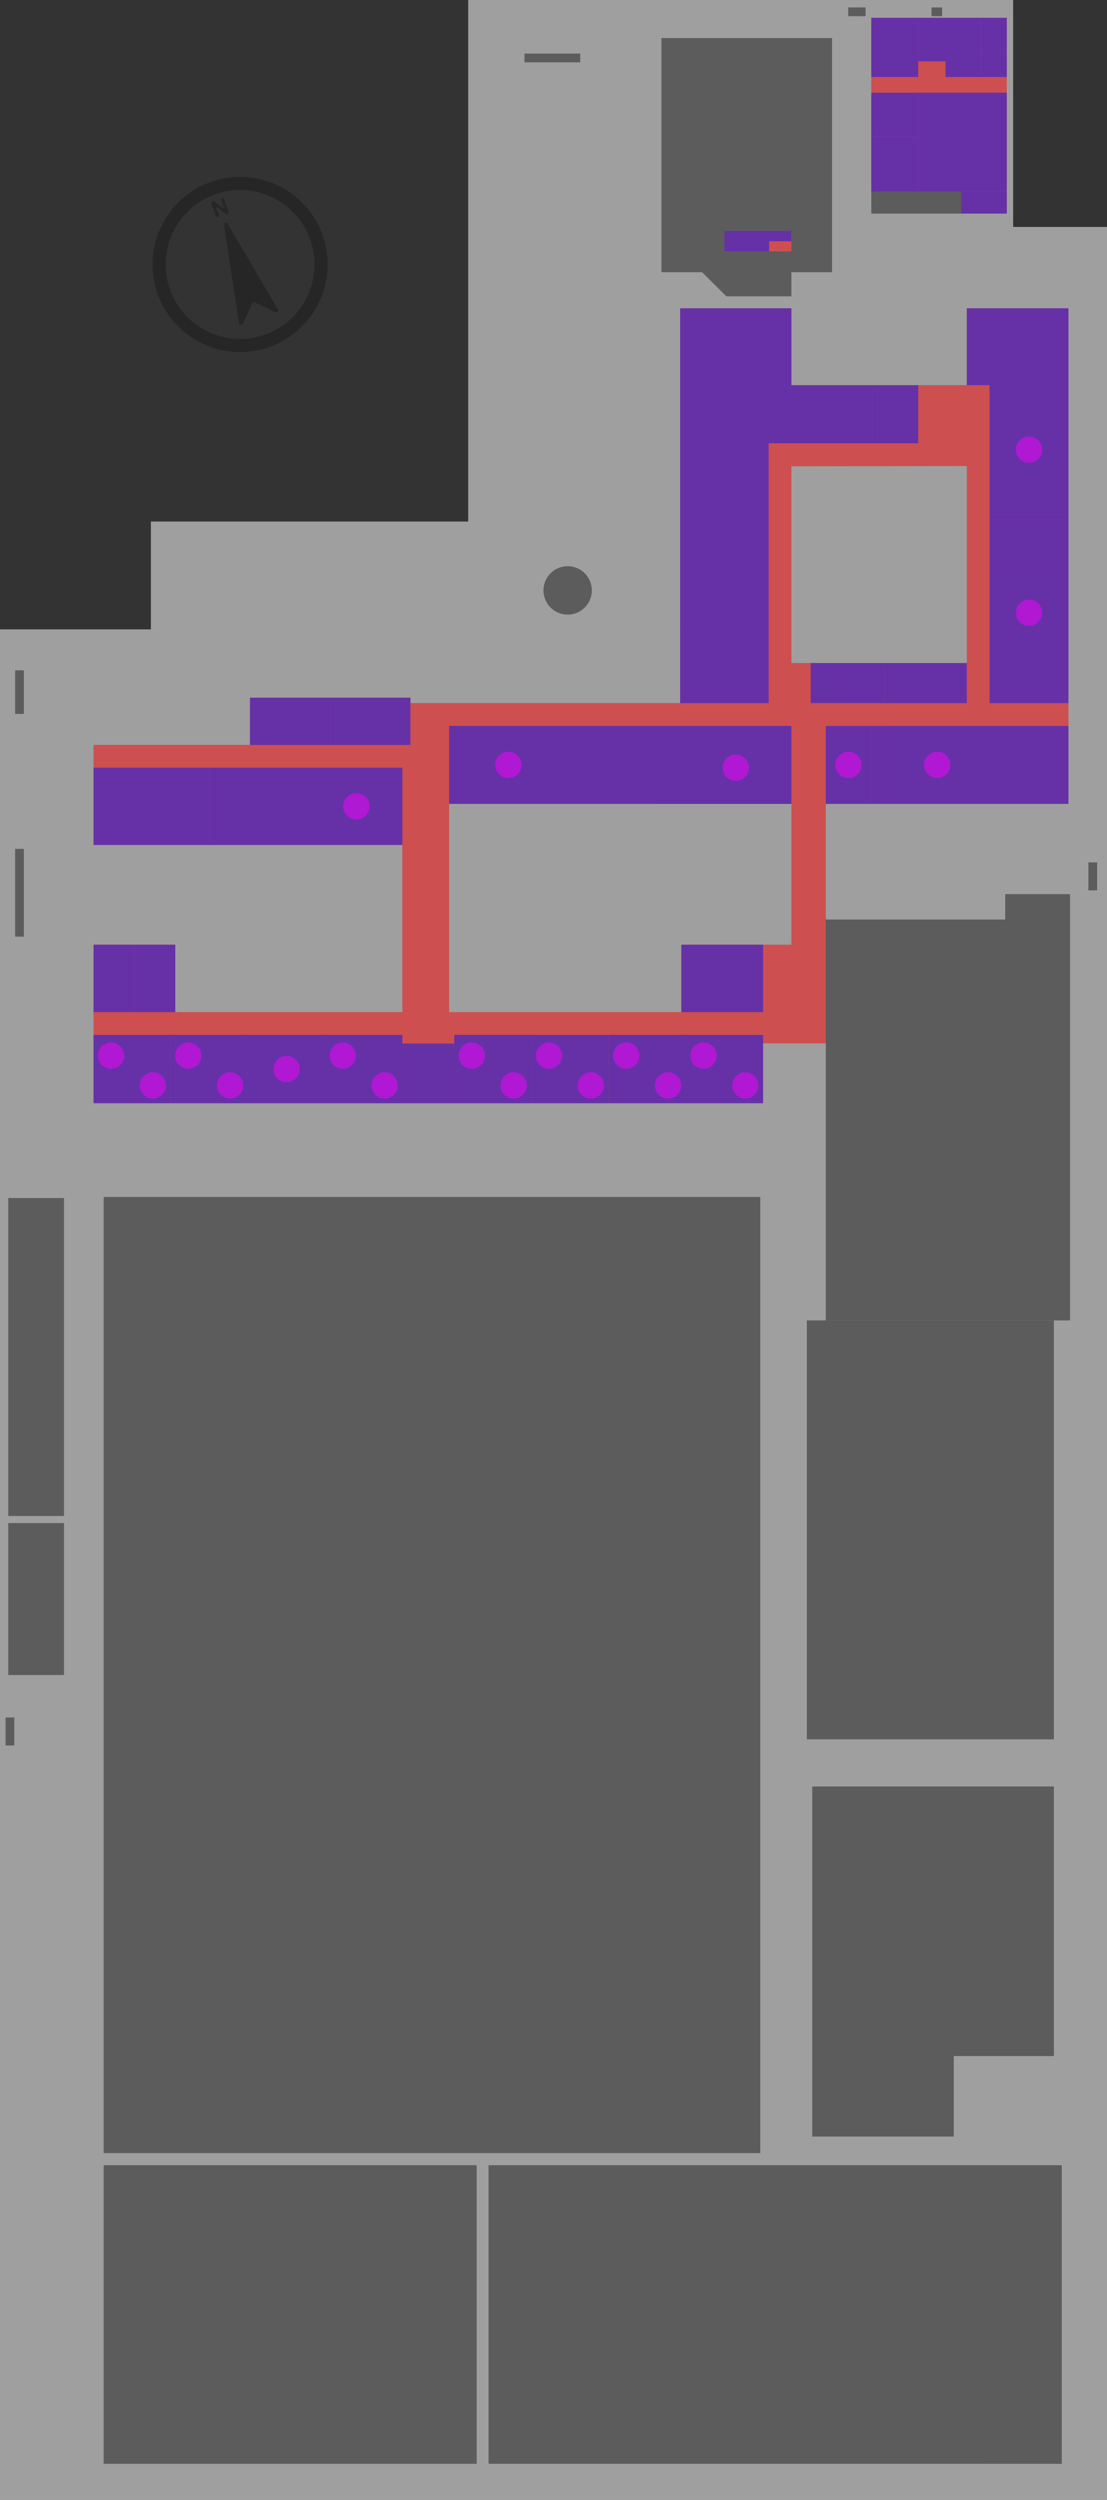 <?xml version="1.0" encoding="UTF-8" standalone="no"?>
<svg width="1991.316" height="4493.032" viewBox="0 0 1991.316 4493.032" version="1.1" xml:space="preserve" style="clip-rule:evenodd;fill-rule:evenodd;stroke-linejoin:round;stroke-miterlimit:2" id="svg93"
    xmlns="http://www.w3.org/2000/svg"
    xmlns:svg="http://www.w3.org/2000/svg">
    <rect x="0" y="0" width="1991.316" height="4493.032" fill="#333333" stroke="none"/>
    <defs id="defs93" />
    <path d="m 1822.498,407.861 h 168.818 v 4085.171 H 0 V 1131.161 H 271.412 V 937.339 H 842.211 V 0 h 980.287 z" style="fill:#ffffff;fill-opacity:0.53;stroke-width:2.308" id="base" />
    <path id="enclosure-classroom_building" d="M 1739.131,692.241 V 554.085 h 182.86 v 890.693 h -436.55 v 430.43 h -112.78 v 107.62 H 168.25 v -284.95 h 147.071 v 121.2 h 408.47 v -300.44 h -555.541 v -179.81 h 281.438 v -84.93 h 288.683 v 9.82 H 1223.461 V 554.085 h 200.14 v 138.156 z m 0,145.378 -315.53,0.457 v 353.562 h 315.53 z m -315.53,607.159 H 807.861 v 374.3 H 1225.591 v -121.2 h 198.01 z" style="fill:#fd0000;fill-opacity:0.5" />
    <path d="m 1811.1,31.975 v 351.929 h -81.883 V 344.556 H 1567.337 V 31.975 Z" style="fill:#fd0000;fill-opacity:0.5;stroke-width:1.033" id="enclosure-nishi_hall" />
    <path id="enclosure-audiovisual_hall" style="fill:#fd0000;fill-opacity:0.5" d="m 1303.111,414.717 h 120.383 v 37.008 H 1303.111 Z" />
    <path id="none-nishi_hall" style="fill:#1a1a1a;fill-opacity:0.5;stroke-width:1.032" d="m 1567.337,344.553 h 161.874 v 39.37 h -161.874 z" />
    <path d="m 1924.853,1606.968 v 766.2 h -439.418 v -720.55 h 322.78 v -45.65 z" style="fill:#1a1a1a;fill-opacity:0.5;stroke-width:1.019" id="none-enclosure-pool" />
    <path id="none-audiovisual_hall" d="M 1496.741,68.417 V 489.22 h -73.14 v 43.395 h -116.94 l -43.72,-43.395 h -73.14 V 68.417 Z m -73.24,346.3 h -120.39 v 37.008 h 120.39 z" style="fill:#1a1a1a;fill-opacity:0.5" />
    <path d="m 1895.761,3210.817 v 484.516 h -180.08 v 144.624 h -254.58 v -629.14 z" style="fill:#1a1a1a;fill-opacity:0.5;stroke-width:0.997" id="none-martial_arts_field" />
    <path id="none-enclosure-gym" style="fill:#1a1a1a;fill-opacity:0.5;stroke-width:0.991" d="m 1451.348,2373.167 h 444.409 v 752.868 h -444.409 z" />
    <path id="main-wc_class_west_3f" style="fill:#0015ff;fill-opacity:0.5;stroke-width:1.221" d="m 168.25,1697.877 h 73.535 v 121.208 h -73.535 z" />
    <path id="main-stairs_class_west_3f" style="fill:#0015ff;fill-opacity:0.5;stroke-width:1.221" d="m 241.785,1697.877 h 73.535 v 121.208 h -73.535 z" />
    <path id="main-wc_class_east_3f" style="fill:#0015ff;fill-opacity:0.5;stroke-width:1.221" d="m 1225.586,1697.877 h 73.535 v 121.208 h -73.535 z" />
    <path id="main-stairs_class_east_3f" style="fill:#0015ff;fill-opacity:0.5;stroke-width:1.221" d="m 1299.126,1697.877 h 73.535 v 121.208 h -73.535 z" />
    <path id="main-wc_management_north_3f" style="fill:#0015ff;fill-opacity:0.5;stroke-width:1.133" d="m 1504.646,692.241 h 73.535 v 104.491 h -73.535 z" />
    <path id="main-stairs_management_north_3f" style="fill:#0015ff;fill-opacity:0.5;stroke-width:1.133" d="m 1578.186,692.241 h 73.535 v 104.491 h -73.535 z" />
    <path id="main-stairs_management_west_3f" style="fill:#0015ff;fill-opacity:0.5;stroke-width:1.055" d="m 449.688,1253.902 h 144.84 v 84.927 h -144.84 z" />
    <path id="none-wc" style="fill:#0015ff;fill-opacity:0.5;stroke-width:1.052" d="m 594.528,1253.902 h 143.838 v 84.927 h -143.838 z" />
    <path id="main-stairs_class_center_3f" style="fill:#0015ff;fill-opacity:0.5;stroke-width:1.088" d="m 723.793,1875.608 h 93.318 v 107.22 h -93.318 z" />
    <path id="main-stairs_management_center_3f" style="fill:#0015ff;fill-opacity:0.5;stroke-width:1.006" d="m 1507.715,1191.682 h 84.105 v 71.985 h -84.105 z" />
    <path id="main-wc_management_center_accessible_3f" style="fill:#0015ff;fill-opacity:0.5;stroke-width:0.545" d="m 1458.323,1191.638 h 49.391 v 35.992 h -49.391 z" />
    <path id="main-ev_3f" style="fill:#0015ff;fill-opacity:0.5;stroke-width:0.545" d="m 1458.323,1227.63 h 49.391 v 35.992 h -49.391 z" />
    <path id="main-wc_management_center_3f" style="fill:#0015ff;fill-opacity:0.5;stroke-width:1.332" d="m 1591.817,1191.681 h 147.316 v 72.03 h -147.316 z" />
    <path id="none-grand" style="fill:#1a1a1a;fill-opacity:0.5;stroke-width:0.988" d="m 186.517,2151.267 h 1181.144 v 1718.463 H 186.517 Z" />
    <path id="none-gate_west_0" style="fill:#1a1a1a;fill-opacity:0.5;stroke-width:1.102" d="m 27.198,1525.675 h 15.696 v 157.701 H 27.198 Z" />
    <path id="none-gate_west_1" style="fill:#1a1a1a;fill-opacity:0.5;stroke-width:0.777" d="m 27.198,1204.781 h 15.696 v 78.33 H 27.198 Z" />
    <path id="none-clubroom_building_1" style="fill:#1a1a1a;fill-opacity:0.5" d="m 14.816,2737.368 h 100.303 v 273.126 H 14.816 Z" />
    <path id="none-clubroom_building_0" style="fill:#1a1a1a;fill-opacity:0.5;stroke-width:1.098" d="m 14.815,2153.192 h 100.302 v 571.43 H 14.815 Z" />
    <path id="none-tennis_court" style="fill:#1a1a1a;fill-opacity:0.5;stroke-width:0.98" d="m 186.517,3891.448 h 670.976 v 536.734 H 186.517 Z" />
    <path id="none-handball_court" style="fill:#1a1a1a;fill-opacity:0.5;stroke-width:1.001" d="M 878.89,3891.448 H 1909.993 v 536.733 H 878.89 Z" />
    <path id="none-fountain" style="fill:#1a1a1a;fill-opacity:0.5;stroke-width:0.906" d="m 1064.623,1061.134 a 43.502,43.502 0 0 1 -43.502,43.502 43.502,43.502 0 0 1 -43.502,-43.502 43.502,43.502 0 0 1 43.502,-43.502 43.502,43.502 0 0 1 43.502,43.502 z" />
    <path id="none-gate_north_0" style="fill:#1a1a1a;fill-opacity:0.5;stroke-width:0.879" d="m 943.421,112.029 v -15.696 h 100.303 v 15.696 z" />
    <path id="none-gate_east_0" style="fill:#1a1a1a;fill-opacity:0.5;stroke-width:0.622" d="m 1973.558,1600.246 h -15.696 v -50.305 h 15.696 z" />
    <path id="none-gate_nishi_hall_0" style="fill:#1a1a1a;fill-opacity:0.5;stroke-width:0.49" d="m 1525.815,29.072 v -15.696 h 31.191 v 15.696 z" />
    <path id="none-gate_nishi_hall_1" style="fill:#1a1a1a;fill-opacity:0.5;stroke-width:0.382" d="m 1675.663,29.072 v -15.696 h 18.994 v 15.696 z" />
    <path id="none-gate_west_2" style="fill:#1a1a1a;fill-opacity:0.5;stroke-width:0.622" d="m 25.714,3137.106 h -15.696 v -50.305 h 15.696 z" />
    <path d="m 379.321,326.904 c 81.93,-29.013 172.002,13.949 201.015,95.88 29.013,81.93 -13.949,172.003 -95.879,201.016 -81.931,29.013 -172.004,-13.95 -201.017,-95.88 -29.013,-81.93 13.95,-172.003 95.881,-201.016 z m 7.885,22.267 c -69.642,24.661 -106.16,101.223 -81.499,170.863 24.661,69.641 101.223,106.159 170.865,81.498 69.64,-24.661 106.159,-101.223 81.498,-170.864 -24.661,-69.641 -101.223,-106.158 -170.863,-81.497 z" style="fill:#1a1a1a;fill-opacity:0.5;stroke-width:0.157" id="none-compass_2" />
    <path d="m 436.53,582.011 c -0.67,1.404 -2.178,2.208 -3.717,1.978 -1.541,-0.226 -2.751,-1.432 -2.985,-2.973 -5.156,-34.036 -20.451,-135.013 -26.753,-176.606 -0.254,-1.68 0.719,-3.303 2.319,-3.87 1.603,-0.568 3.381,0.082 4.241,1.547 21.278,36.29 72.936,124.39 90.348,154.086 0.79,1.345 0.609,3.043 -0.446,4.188 -1.052,1.147 -2.729,1.472 -4.133,0.802 -11.529,-5.496 -29.425,-14.035 -36.662,-17.487 -0.847,-0.404 -1.822,-0.454 -2.709,-0.14 -0.884,0.313 -1.611,0.966 -2.015,1.813 -3.452,7.237 -11.989,25.137 -17.487,36.662 z" style="fill:#1a1a1a;fill-opacity:0.5;stroke-width:0.29" id="none-compass_1" />
    <path d="m 387.609,363.798 16.145,12.184 -5.685,-16.054 c -0.369,-1.043 -0.423,-1.905 -0.16,-2.585 0.263,-0.68 0.776,-1.155 1.535,-1.424 0.787,-0.279 1.497,-0.237 2.137,0.124 0.64,0.36 1.143,1.063 1.512,2.106 l 7.517,21.228 c 0.839,2.369 0.278,3.901 -1.688,4.597 -0.49,0.174 -0.958,0.26 -1.4,0.257 -0.442,-0.002 -0.891,-0.096 -1.344,-0.281 -0.45,-0.186 -0.897,-0.432 -1.337,-0.739 -0.442,-0.306 -0.885,-0.623 -1.332,-0.948 l -15.824,-12.091 5.6,15.815 c 0.365,1.031 0.402,1.895 0.112,2.592 -0.293,0.698 -0.813,1.179 -1.562,1.444 -0.772,0.273 -1.487,0.226 -2.141,-0.143 -0.657,-0.368 -1.165,-1.062 -1.526,-2.081 l -7.374,-20.823 c -0.313,-0.884 -0.461,-1.612 -0.44,-2.186 0.036,-0.634 0.263,-1.222 0.68,-1.763 0.417,-0.541 0.938,-0.922 1.564,-1.144 0.49,-0.174 0.938,-0.243 1.344,-0.207 0.408,0.035 0.791,0.141 1.151,0.318 0.36,0.177 0.752,0.431 1.181,0.763 0.429,0.332 0.871,0.679 1.333,1.041 z" style="fill:#1a1a1a;fill-opacity:0.5;fill-rule:nonzero;stroke-width:0.267" id="none-compass_0" />
    <path id="main-book_vault" style="fill:#0015ff;fill-opacity:0.5;stroke-width:0.815" d="m 1223.473,1127.855 h 159.195 v 135.862 h -159.195 z" />
    <path id="main-chemistry_experiment_preparation_room" style="fill:#0015ff;fill-opacity:0.5;stroke-width:1.016" d="m 1171.605,1304.661 h 51.863 v 140.229 h -51.863 z" />
    <path id="main-chemistry_experiment_room" style="fill:#0015ff;fill-opacity:0.5;stroke-width:1.996" d="m 1223.477,1304.661 h 200.139 v 140.229 h -200.139 z" />
    <path d="M 1223.473,1127.846 V 554.101 h 200.134 v 138.149 h 81.044 V 796.742 H 1382.668 v 331.104 z" style="fill:#0015ff;fill-opacity:0.5;stroke-width:1.838" id="main-library" />
    <path id="main-pta_printing_room" style="fill:#0015ff;fill-opacity:0.5;stroke-width:0.536" d="m 1780.068,1191.64 h 141.911 v 72.074 h -141.911 z" />
    <path id="main-biology_preparation_room" style="fill:#0015ff;fill-opacity:0.5;stroke-width:0.588" d="m 1780.068,924.285 h 141.911 v 86.608 h -141.911 z" />
    <path id="main-biology_room" style="fill:#0015ff;fill-opacity:0.5;stroke-width:0.588" d="m 1780.068,692.241 h 141.911 v 232.043 h -141.911 z" />
    <path id="main-special_room_1st" style="fill:#0015ff;fill-opacity:0.5;stroke-width:0.849" d="m 1780.068,1010.892 h 141.911 v 180.748 h -141.911 z" />
    <path id="main-laputa" style="fill:#0015ff;fill-opacity:0.5;stroke-width:0.842" d="m 1739.133,554.085 h 182.856 v 138.156 h -182.856 z" />
    <path id="main-3h" style="fill:#0015ff;fill-opacity:0.5;stroke-width:1.367" d="M 168.249,1860.013 H 307.136 V 1982.81 H 168.249 Z" />
    <path id="main-3g" style="fill:#0015ff;fill-opacity:0.5;stroke-width:1.367" d="M 307.135,1860.013 H 446.022 V 1982.81 H 307.135 Z" />
    <path id="main-3f" style="fill:#0015ff;fill-opacity:0.5;stroke-width:1.367" d="M 446.022,1860.013 H 584.909 V 1982.81 H 446.022 Z" />
    <path id="main-3e" style="fill:#0015ff;fill-opacity:0.5;stroke-width:1.367" d="m 584.908,1860.013 h 138.886 V 1982.81 h -138.886 z" />
    <path id="main-3d" style="fill:#0015ff;fill-opacity:0.5;stroke-width:1.367" d="m 817.113,1860.013 h 138.886 V 1982.81 h -138.886 z" />
    <path id="main-3c" style="fill:#0015ff;fill-opacity:0.5;stroke-width:1.367" d="M 956,1860.013 H 1094.887 V 1982.81 H 956 Z" />
    <path id="main-3b" style="fill:#0015ff;fill-opacity:0.5;stroke-width:1.367" d="m 1094.89,1860.013 h 138.886 V 1982.81 h -138.886 z" />
    <path id="main-3a" style="fill:#0015ff;fill-opacity:0.5;stroke-width:1.367" d="m 1233.77,1860.013 h 138.886 V 1982.81 h -138.886 z" />
    <path id="main-chemistry_preparation_room" style="fill:#0015ff;fill-opacity:0.5;stroke-width:1.127" d="m 1021.121,1304.658 h 150.482 v 140.12 h -150.482 z" />
    <path id="main-music_preparation_room" style="fill:#0015ff;fill-opacity:0.5;stroke-width:1.095" d="m 1780.077,1304.658 h 141.911 v 140.12 h -141.911 z" />
    <path id="main-physics_experiment_room" style="fill:#0015ff;fill-opacity:0.5;stroke-width:1.208" d="m 558.317,1379.769 h 165.476 v 138.863 h -165.476 z" />
    <path id="main-physics_preparation_room" style="fill:#0015ff;fill-opacity:0.5;stroke-width:1.262" d="m 377.7,1379.769 h 180.623 v 138.863 H 377.7 Z" />
    <path id="main-physics_lecture_room" style="fill:#0015ff;fill-opacity:0.5;stroke-width:1.359" d="m 168.254,1379.769 h 209.446 v 138.863 H 168.254 Z" />
    <path id="main-chemistry_lecture_room" style="fill:#0015ff;fill-opacity:0.5;stroke-width:1.652" d="M 807.86,1304.654 H 1021.116 V 1444.773 H 807.86 Z" />
    <path id="main-musical_instrument_storage" style="fill:#0015ff;fill-opacity:0.5;stroke-width:0.582" d="m 1567.124,1304.766 h 24.695 v 140.12 h -24.695 z" />
    <path id="main-practice_room" style="fill:#0015ff;fill-opacity:0.5;stroke-width:1.058" d="m 1485.442,1304.766 h 81.676 v 140.12 h -81.676 z" />
    <path id="main-music_room" style="fill:#0015ff;fill-opacity:0.5;stroke-width:1.136" d="m 1591.806,1304.657 h 188.261 v 140.12 h -188.261 z" />
    <path id="shinkan80-s80_3a_back" style="fill:#fb00ff;fill-opacity:0.5;stroke-width:0.792" d="m 1364.369,1950.815 a 23.622,23.622 0 0 1 -23.622,23.622 23.622,23.622 0 0 1 -23.622,-23.622 23.622,23.622 0 0 1 23.622,-23.622 23.622,23.622 0 0 1 23.622,23.622 z" />
    <path id="shinkan80-s80_3a_front" style="fill:#fb00ff;fill-opacity:0.5;stroke-width:0.792" d="m 1289.144,1897.272 a 23.622,23.622 0 0 1 -23.622,23.622 23.622,23.622 0 0 1 -23.622,-23.622 23.622,23.622 0 0 1 23.622,-23.622 23.622,23.622 0 0 1 23.622,23.622 z" />
    <path id="shinkan80-s80_3b_back" style="fill:#fb00ff;fill-opacity:0.5;stroke-width:0.792" d="m 1225.331,1950.815 a 23.622,23.622 0 0 1 -23.622,23.622 23.622,23.622 0 0 1 -23.622,-23.622 23.622,23.622 0 0 1 23.622,-23.622 23.622,23.622 0 0 1 23.622,23.622 z" />
    <path id="shinkan80-s80_3b_front" style="fill:#fb00ff;fill-opacity:0.5;stroke-width:0.792" d="m 1150.157,1897.272 a 23.622,23.622 0 0 1 -23.622,23.622 23.622,23.622 0 0 1 -23.622,-23.622 23.622,23.622 0 0 1 23.622,-23.622 23.622,23.622 0 0 1 23.622,23.622 z" />
    <path id="shinkan80-s80_3c_back" style="fill:#fb00ff;fill-opacity:0.5;stroke-width:0.792" d="m 1086.343,1950.815 a 23.622,23.622 0 0 1 -23.622,23.622 23.622,23.622 0 0 1 -23.622,-23.622 23.622,23.622 0 0 1 23.622,-23.622 23.622,23.622 0 0 1 23.622,23.622 z" />
    <path id="shinkan80-s80_3c_front" style="fill:#fb00ff;fill-opacity:0.5;stroke-width:0.792" d="m 1011.169,1897.272 a 23.622,23.622 0 0 1 -23.622,23.622 23.622,23.622 0 0 1 -23.622,-23.622 23.622,23.622 0 0 1 23.622,-23.622 23.622,23.622 0 0 1 23.622,23.622 z" />
    <path id="shinkan80-s80_3d_back" style="fill:#fb00ff;fill-opacity:0.5;stroke-width:0.792" d="m 947.457,1950.815 a 23.622,23.622 0 0 1 -23.622,23.622 23.622,23.622 0 0 1 -23.622,-23.622 23.622,23.622 0 0 1 23.622,-23.622 23.622,23.622 0 0 1 23.622,23.622 z" />
    <path id="shinkan80-s80_3d_front" style="fill:#fb00ff;fill-opacity:0.5;stroke-width:0.792" d="m 872.283,1897.272 a 23.622,23.622 0 0 1 -23.622,23.622 23.622,23.622 0 0 1 -23.622,-23.622 23.622,23.622 0 0 1 23.622,-23.622 23.622,23.622 0 0 1 23.622,23.622 z" />
    <path id="shinkan80-s80_3e_back" style="fill:#fb00ff;fill-opacity:0.5;stroke-width:0.792" d="m 715.454,1950.815 a 23.622,23.622 0 0 1 -23.622,23.622 23.622,23.622 0 0 1 -23.622,-23.622 23.622,23.622 0 0 1 23.622,-23.622 23.622,23.622 0 0 1 23.622,23.622 z" />
    <path id="shinkan80-s80_3e_front" style="fill:#fb00ff;fill-opacity:0.5;stroke-width:0.792" d="m 640.28,1897.272 a 23.622,23.622 0 0 1 -23.622,23.622 23.622,23.622 0 0 1 -23.622,-23.622 23.622,23.622 0 0 1 23.622,-23.622 23.622,23.622 0 0 1 23.622,23.622 z" />
    <path id="shinkan80-s80_3f" style="fill:#fb00ff;fill-opacity:0.5;stroke-width:0.792" d="m 539.088,1921.428 a 23.622,23.622 0 0 1 -23.622,23.622 23.622,23.622 0 0 1 -23.622,-23.622 23.622,23.622 0 0 1 23.622,-23.622 23.622,23.622 0 0 1 23.622,23.622 z" />
    <path id="shinkan80-s80_3g_back" style="fill:#fb00ff;fill-opacity:0.5;stroke-width:0.792" d="m 437.479,1950.815 a 23.622,23.622 0 0 1 -23.622,23.622 23.622,23.622 0 0 1 -23.622,-23.622 23.622,23.622 0 0 1 23.622,-23.622 23.622,23.622 0 0 1 23.622,23.622 z" />
    <path id="shinkan80-s80_3g_front" style="fill:#fb00ff;fill-opacity:0.5;stroke-width:0.792" d="m 362.305,1897.272 a 23.622,23.622 0 0 1 -23.622,23.622 23.622,23.622 0 0 1 -23.622,-23.622 23.622,23.622 0 0 1 23.622,-23.622 23.622,23.622 0 0 1 23.622,23.622 z" />
    <path id="shinkan80-s80_3h_back" style="fill:#fb00ff;fill-opacity:0.5;stroke-width:0.792" d="m 298.593,1950.815 a 23.622,23.622 0 0 1 -23.622,23.622 23.622,23.622 0 0 1 -23.622,-23.622 23.622,23.622 0 0 1 23.622,-23.622 23.622,23.622 0 0 1 23.622,23.622 z" />
    <path id="shinkan80-s80_3h_front" style="fill:#fb00ff;fill-opacity:0.5;stroke-width:0.792" d="m 223.419,1897.272 a 23.622,23.622 0 0 1 -23.622,23.622 23.622,23.622 0 0 1 -23.622,-23.622 23.622,23.622 0 0 1 23.622,-23.622 23.622,23.622 0 0 1 23.622,23.622 z" />
    <path id="shinkan80-s80_special1" style="fill:#fb00ff;fill-opacity:0.5;stroke-width:0.792" d="m 1874.65,1101.267 a 23.622,23.622 0 0 1 -23.622,23.622 23.622,23.622 0 0 1 -23.622,-23.622 23.622,23.622 0 0 1 23.622,-23.622 23.622,23.622 0 0 1 23.622,23.622 z" />
    <path id="shinkan80-s80_music" style="fill:#fb00ff;fill-opacity:0.5;stroke-width:0.792" d="m 1709.568,1374.72 a 23.622,23.622 0 0 1 -23.622,23.622 23.622,23.622 0 0 1 -23.622,-23.622 23.622,23.622 0 0 1 23.622,-23.622 23.622,23.622 0 0 1 23.622,23.622 z" />
    <path id="shinkan80-s80_career" style="fill:#fb00ff;fill-opacity:0.5;stroke-width:0.792" d="m 1549.904,1374.829 a 23.622,23.622 0 0 1 -23.622,23.622 23.622,23.622 0 0 1 -23.622,-23.622 23.622,23.622 0 0 1 23.622,-23.622 23.622,23.622 0 0 1 23.622,23.622 z" />
    <path id="shinkan80-s80_biology" style="fill:#fb00ff;fill-opacity:0.5;stroke-width:0.792" d="m 1874.65,808.264 a 23.622,23.622 0 0 1 -23.622,23.622 23.622,23.622 0 0 1 -23.622,-23.622 23.622,23.622 0 0 1 23.622,-23.622 23.622,23.622 0 0 1 23.622,23.622 z" />
    <path id="shinkan80-s80_physics" style="fill:#fb00ff;fill-opacity:0.5;stroke-width:0.792" d="m 664.68,1449.203 a 23.622,23.622 0 0 1 -23.622,23.622 23.622,23.622 0 0 1 -23.622,-23.622 23.622,23.622 0 0 1 23.622,-23.622 23.622,23.622 0 0 1 23.622,23.622 z" />
    <path id="shinkan80-s80_chemistry_le" style="fill:#fb00ff;fill-opacity:0.5;stroke-width:0.792" d="m 938.115,1374.72 a 23.622,23.622 0 0 1 -23.622,23.622 23.622,23.622 0 0 1 -23.622,-23.622 23.622,23.622 0 0 1 23.622,-23.622 23.622,23.622 0 0 1 23.622,23.622 z" />
    <path id="shinkan80-s80_chemistry_ex" style="fill:#fb00ff;fill-opacity:0.5;stroke-width:0.792" d="m 1347.157,1379.772 a 23.622,23.622 0 0 1 -23.622,23.622 23.622,23.622 0 0 1 -23.622,-23.622 23.622,23.622 0 0 1 23.622,-23.622 23.622,23.622 0 0 1 23.622,23.622 z" />
    <path id="main-nishi_hall_3f_reference_room" style="fill:#0015ff;fill-opacity:0.5;stroke-width:1.399" d="m 1567.337,31.972 h 84.379 v 106.439 h -84.379 z" />
    <path id="main-nishi_hall_3f_wc_woman" style="fill:#0015ff;fill-opacity:0.5;stroke-width:1.216" d="m 1700.777,31.972 h 63.757 v 106.439 h -63.757 z" />
    <path id="main-nishi_hall_3f_shower_woman" style="fill:#0015ff;fill-opacity:0.5;stroke-width:0.822" d="m 1764.54,31.974 h 46.568 v 66.583 h -46.568 z" />
    <path id="main-nishi_hall_3f_changing_room_woman" style="fill:#0015ff;fill-opacity:0.5;stroke-width:0.636" d="m 1764.54,98.556 h 46.568 v 39.857 h -46.568 z" />
    <path id="main-nishi_hall_3f_japanese_style_room_2" style="fill:#0015ff;fill-opacity:0.5;stroke-width:1.354" d="m 1567.337,244.851 h 84.379 v 99.681 h -84.379 z" />
    <path id="main-nishi_hall_3f_japanese_style_room_0" style="fill:#0015ff;fill-opacity:0.5;stroke-width:2.486" d="m 1651.707,166.516 h 159.385 V 344.528 H 1651.707 Z" />
    <path id="main-nishi_hall_3f_japanese_style_room_1" style="fill:#0015ff;fill-opacity:0.5;stroke-width:1.2" d="m 1567.337,166.52 h 84.379 v 78.331 h -84.379 z" />
    <path id="main-nishi_hall_3f_stairs" style="fill:#0015ff;fill-opacity:0.5;stroke-width:0.916" d="m 1651.719,31.973 h 49.149 v 78.331 h -49.149 z" />
    <path id="main-nishi_hall_3f_outdoor_stairs" style="fill:#0015ff;fill-opacity:0.5;stroke-width:0.838" d="m 1729.211,344.532 h 81.89 v 39.37 h -81.89 z" />
    <path id="main-audiovisual_hall_3f_pinspot" style="fill:#0015fe;fill-opacity:0.5;stroke-width:1.537" d="m 1303.114,414.717 h 80.39 v 37.008 h -80.39 z" />
    <path id="main-audiovisual_hall_3f_stairs" style="fill:#0015fe;fill-opacity:0.5;stroke-width:0.775" d="m 1383.507,414.716 h 39.994 v 18.898 h -39.994 z" />
</svg>
